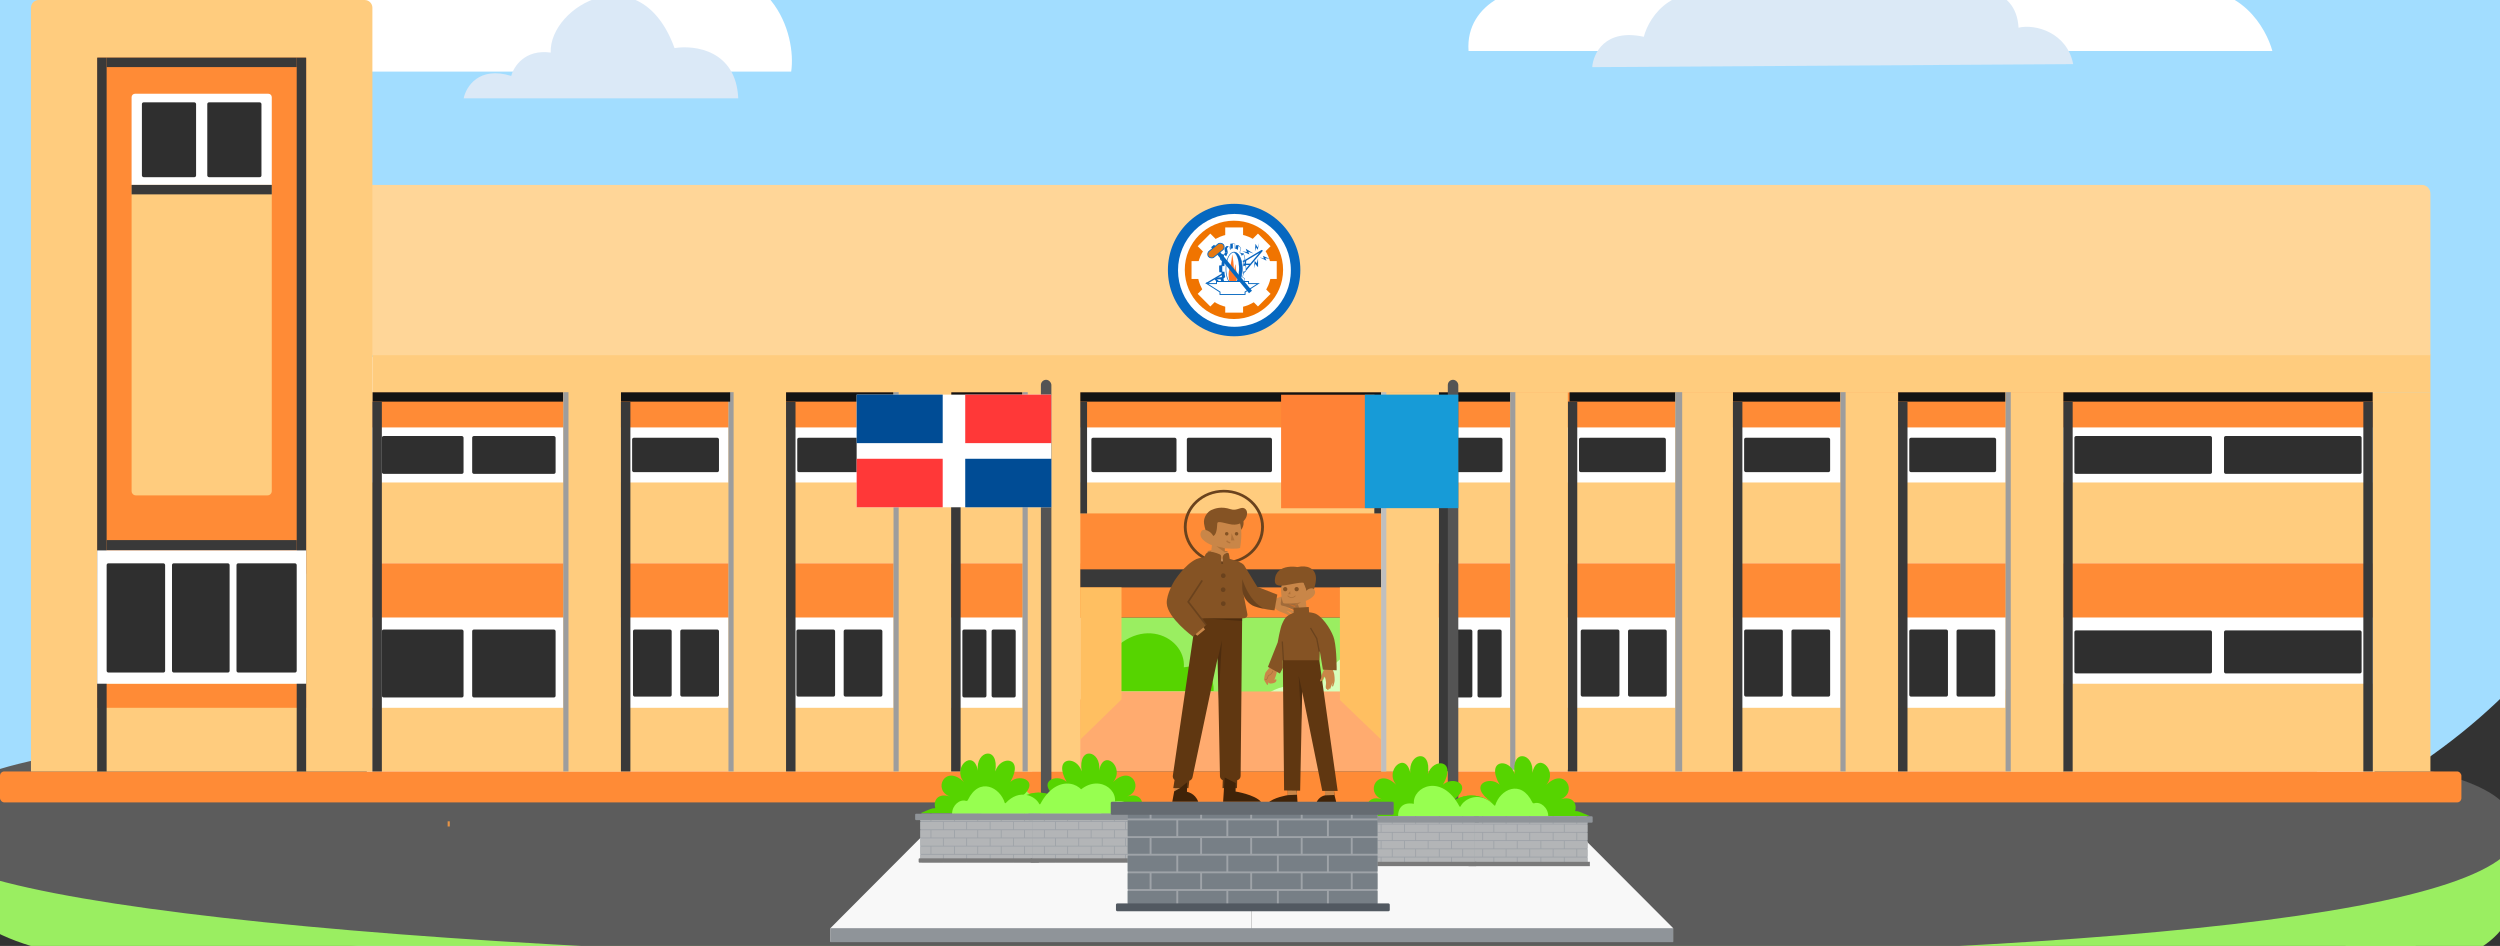 <svg width="259" height="98" viewBox="0 0 259 98" fill="none" xmlns="http://www.w3.org/2000/svg">

    <rect x="0" y="0" width="259" height="98" fill="#333333" stroke="none"/>

    <path class="sky" style="transform: scale(0.9) translate(-28px, -56px);" d="M336.51 83.576C334.67 160.038 261.18 167.153 168.255 167.153C88.367 167.153 21.482 174.967 4.288 117.336C-2.197 95.597 -0.037 70.786 13.58 52.642C38.959 18.828 95.244 0 168.255 0C261.18 0 336.51 37.418 336.51 83.576Z" fill="#A2DDFF"/>
    
    <!-- clouds -->
    <g style="transform: translate(25px, -15px);">
        <g class="cloud one">
            <path d="M56.967 22.415H0.168C0.912 16.317 6.582 15.815 8.906 17.395C10.914 12.71 15.63 12.22 17.738 12.561C19.411 -3.335 42 -2.313 43.859 12.096C55.201 9.958 57.525 18.697 56.967 22.415Z" fill="white"/>
            <path d="M27.963 22.865C24.616 21.823 23.284 23.98 23.036 25.189H51.482C51.259 20.206 46.989 19.642 44.882 19.983C41.349 10.222 31.867 15.614 32.053 20.448C29.376 20.076 28.211 21.904 27.963 22.865Z" fill="#DBE9F7"/>
        </g>
    </g>

    <g style="transform: translate(85px, -32px);">
        <g class="cloud two">
            <path d="M39.175 13.303H0.038C1.302 7.204 6.514 7.787 8.962 8.841C12.309 -4.36 27.183 0.288 28.205 7.539C29.395 5.531 32.543 6.021 33.969 6.517C38.208 8.004 39.206 11.66 39.175 13.303Z" fill="white"/>
            <path d="M10.169 13.118C6.971 11.928 5.8 14.172 5.614 15.442H25.043C25.043 11.352 20.767 11.259 19.651 12.56C19.434 11.383 18.164 8.991 14.817 8.842C11.471 8.693 10.324 11.631 10.169 13.118Z" fill="#DBE9F6"/>
        </g>
    </g>

    <g style="transform: translate(152px, -21px);">
        <g class="cloud third">
            <path d="M83.418 26.284H0.142C-0.234 21.135 5.631 19.064 8.768 20.005C11.528 10.085 20.164 10.744 24.137 12.314C25.768 6.788 30.88 3.209 33.233 2.11C46.908 -3.917 55.555 4.831 58.168 9.959C67.578 5.721 75.419 14.511 74.008 20.005C80.156 19.126 82.79 23.982 83.418 26.284Z" fill="white"/>
            <path d="M18.298 24.812C14.274 23.932 13.059 26.542 12.954 27.957L62.781 27.643C62.152 24.372 58.851 23.45 57.122 23.869C56.871 19.34 51.935 19.466 50.521 20.881C49.578 19.204 46.214 15.975 39.046 15.22C31.879 14.465 28.201 18.575 27.415 20.881C21.505 18.743 18.875 22.611 18.298 24.812Z" fill="#DBE9F6"/>
        </g>
    </g>
    
    <!-- grass -->
    <g class="grass" style="transform: scale(0.88) translate(-7px, 63px);">
        <path d="M295.633 34.919C288.969 8.577 71.451 -26.039 6.833 31.593C6.826 31.599 6.819 31.604 6.811 31.607C-4.858 36.643 -3.836 55.721 47.057 48.974C47.143 48.963 47.164 49.1 47.095 49.152C28.215 63.302 137.994 74.705 178.84 56.862C178.853 56.856 178.866 56.854 178.88 56.855C276.44 64.607 295.842 52.739 291.061 44.366C291.026 44.304 291.085 44.226 291.155 44.237C313.12 47.931 297.275 41.411 295.633 34.919Z" fill="#9AEE61"/>
        <path d="M253.068 28.325H204.051C204.051 25.467 206.599 23.439 208.598 24.058C208.841 24.133 209.122 24.034 209.232 23.805C212.99 15.979 219.867 19.683 221.348 24.712C221.388 24.848 221.567 24.887 221.663 24.783C226.172 19.881 231.432 22.462 232.686 25.09C232.753 25.231 232.97 25.237 233.042 25.098C238.796 14.177 248.38 18.575 247.937 24.239C252.321 23.442 253.184 26.631 253.068 28.325Z" fill="#56D400"/>
        <path d="M110.36 32.036H33.203C33.203 24.453 40.786 23.831 42.361 26.317C44.151 23.533 47.333 22.782 48.701 22.754C50.226 13.936 56.781 13.223 59.392 13.596C62.458 -3.393 79.53 4.148 79.53 11.359C88.348 6.519 93.315 15.088 94.696 19.978C100.208 19.978 95.328 27.684 99.669 25.489C103.81 23.395 102.526 29.113 107.705 30.315C111.849 31.276 112.086 30.254 110.36 32.036Z" fill="#D7FFBB"/>
        <path d="M59.081 31.223C57.902 28.385 59.374 26.292 62.414 26.844C57.13 24.806 60.323 16.613 66.235 22.1C61.266 17.152 69.052 10.286 70.523 18.016C69.705 11.348 77.579 9.676 76.251 18.309C77.865 12.832 85.937 13.418 81.192 21.733C84.371 18.652 92.052 21.733 83.687 27.505C88.627 26.967 98.675 27.114 99.341 32.005L54.091 32.054C55.022 31.003 56.463 30.559 57.825 30.904L59.081 31.223Z" fill="#97FF50"/>
        <path d="M223.152 26.336C223.208 24.14 224.669 20.286 230.072 22.441C229.161 19.706 231.73 15.355 236.951 17.137C238.07 15.189 242.512 13.548 245.529 17.924" stroke="#97FF50" stroke-width="0.912" stroke-linecap="round"/>
        <path d="M268.734 30.728H216.896C216.896 28.507 218.332 28.891 219.05 29.361C220.111 25.349 224.575 25.7 226.675 26.377C228.597 21.04 234.023 20.811 236.495 21.363C236.495 16.805 241.799 17.8 242.255 19.457C256.427 8.932 266.621 21.363 260.778 27.952C264.524 25.731 267.643 28.877 268.734 30.728Z" fill="#D7FFBB"/>
        <path d="M204.381 22.472H152.543C152.543 20.251 153.979 20.635 154.698 21.105C155.759 17.094 160.223 17.444 162.322 18.121C164.245 12.784 169.67 12.555 172.143 13.107C172.143 8.549 177.447 9.544 177.903 11.201C192.074 0.676 202.268 13.107 196.425 19.696C200.171 17.475 203.29 20.621 204.381 22.472Z" fill="#D7FFBB"/>
        <path d="M250.708 33.883H242.935C242.89 33.883 242.854 33.845 242.852 33.8C242.516 23.899 247.535 24.795 247.147 31.555C247.142 31.642 247.26 31.686 247.311 31.616C249.1 29.124 250.352 31.923 250.788 33.783C250.8 33.834 250.761 33.883 250.708 33.883Z" fill="#97FF50"/>
        <ellipse cx="87.338" cy="55.857" rx="8.453" ry="1.906" fill="#56D400"/>
        <ellipse cx="92.469" cy="59.956" rx="2.797" ry="0.616" fill="#56D400"/>
        <ellipse cx="211.094" cy="51.614" rx="8.453" ry="1.906" fill="#B6FF85"/>
        <ellipse cx="147.862" cy="55.843" rx="3.38" ry="0.766" fill="#B6FF85"/>
        <ellipse cx="244.499" cy="52.563" rx="11.738" ry="2.647" fill="#B6FF85"/>
        <ellipse cx="291.283" cy="42.274" rx="11.738" ry="8.375" fill="#9AEE61"/>
        <ellipse cx="65.708" cy="52.585" rx="6.05" ry="1.367" fill="#B6FF85"/>
        <ellipse cx="57.055" cy="49.683" rx="2.614" ry="0.599" fill="#B6FF85"/>
        <ellipse cx="103.274" cy="47.262" rx="3.066" ry="0.787" fill="#B6FF85"/>
        <path d="M117.567 32.221H68.55C68.55 29.363 71.097 27.335 73.097 27.953C73.34 28.028 73.621 27.93 73.731 27.701C77.489 19.874 84.366 23.578 85.847 28.607C85.887 28.743 86.067 28.782 86.162 28.678C90.671 23.777 95.931 26.357 97.185 28.986C97.252 29.127 97.469 29.132 97.541 28.994C103.295 18.072 112.879 22.471 112.436 28.135C116.82 27.338 117.683 30.527 117.567 32.221Z" fill="#56D400"/>
        <path d="M149.872 18.348H116.413C116.413 16.465 118.032 15.108 119.372 15.395C119.621 15.449 119.901 15.355 120.015 15.128C122.567 10.009 127.125 12.424 128.189 15.778C128.232 15.912 128.411 15.954 128.508 15.851C131.5 12.682 134.95 14.28 135.897 16.017C135.972 16.155 136.193 16.162 136.267 16.024C140.201 8.716 146.671 11.709 146.37 15.557C149.362 15.013 149.952 17.191 149.872 18.348Z" fill="#56D400"/>
    
    </g>

    
    <g class="parking-container" style="transform: scale(0.99) translate(-8px, 75px);" >
        <path class="parking" d="M271.052 10.809C271.497 12.195 271.043 13.759 269.913 14.675C259.898 22.799 206.023 25.65 135.859 25.65C61.047 25.65 0.4 19.982 0.4 12.991C0.4 5.999 1.973 -1.304 135.859 0.332C253.879 0.332 269.141 4.857 271.052 10.809Z" fill="#5C5C5C"/>
    </g>
    
    <g class="building">
        <rect x="38" y="37" width="74" height="43" fill="white"/>
        <rect x="149" y="37" width="97" height="43" fill="white"/>
        <rect x="111" y="40" width="33" height="11" fill="white"/>
        <path d="M112.486 71.635H147.1V79.921H106.917L112.486 71.635Z" fill="#FFAB6F"/>
        <rect x="33.68" y="49.985" width="212.144" height="8.375" fill="#FFCC7E"/>
        <rect x="111.908" y="53.191" width="31.184" height="7.662" fill="#FF8B36"/>
        <rect x="38.58" y="40.629" width="207.243" height="3.653" fill="#FF8B36"/>
        <rect x="39.56" y="45.173" width="8.464" height="3.92" rx="0.178" fill="#2F2F2F"/>
        <rect x="39.56" y="65.22" width="8.464" height="7.039" rx="0.178" fill="#2F2F2F"/>
        <rect x="48.917" y="45.173" width="8.643" height="3.92" rx="0.178" fill="#2F2F2F"/>
        <rect x="48.917" y="65.22" width="8.643" height="7.039" rx="0.178" fill="#2F2F2F"/>
        <rect x="230.408" y="45.173" width="14.256" height="3.92" rx="0.178" fill="#2F2F2F"/>
        <rect x="230.408" y="65.31" width="14.256" height="4.455" rx="0.178" fill="#2F2F2F"/>
        <rect x="214.905" y="45.173" width="14.256" height="3.92" rx="0.178" fill="#2F2F2F"/>
        <rect x="214.905" y="65.31" width="14.256" height="4.455" rx="0.178" fill="#2F2F2F"/>
        <rect x="65.487" y="45.351" width="8.999" height="3.564" rx="0.178" fill="#2F2F2F"/>
        <rect x="163.585" y="45.351" width="8.999" height="3.564" rx="0.178" fill="#2F2F2F"/>
        <rect x="197.799" y="45.351" width="8.999" height="3.564" rx="0.178" fill="#2F2F2F"/>
        <rect x="197.799" y="65.22" width="4.009" height="6.95" rx="0.178" fill="#2F2F2F"/>
        <rect x="180.691" y="65.22" width="4.009" height="6.95" rx="0.178" fill="#2F2F2F"/>
        <rect x="82.506" y="65.22" width="4.009" height="6.95" rx="0.178" fill="#2F2F2F"/>
        <rect x="163.764" y="65.22" width="4.009" height="6.95" rx="0.178" fill="#2F2F2F"/>
        <rect x="65.577" y="65.22" width="4.009" height="6.95" rx="0.178" fill="#2F2F2F"/>
        <rect x="202.698" y="65.22" width="4.009" height="6.95" rx="0.178" fill="#2F2F2F"/>
        <rect x="185.593" y="65.22" width="4.009" height="6.95" rx="0.178" fill="#2F2F2F"/>
        <rect x="87.405" y="65.22" width="4.009" height="6.95" rx="0.178" fill="#2F2F2F"/>
        <rect x="168.664" y="65.22" width="4.009" height="6.95" rx="0.178" fill="#2F2F2F"/>
        <rect x="70.478" y="65.22" width="4.009" height="6.95" rx="0.178" fill="#2F2F2F"/>
        <rect x="99.435" y="45.351" width="5.613" height="3.564" rx="0.178" fill="#2F2F2F"/>
        <rect x="82.595" y="45.351" width="8.91" height="3.564" rx="0.178" fill="#2F2F2F"/>
        <rect x="180.691" y="45.351" width="8.91" height="3.564" rx="0.178" fill="#2F2F2F"/>
        <rect x="113.065" y="45.351" width="8.821" height="3.564" rx="0.178" fill="#2F2F2F"/>
        <rect x="122.956" y="45.351" width="8.821" height="3.564" rx="0.178" fill="#2F2F2F"/>
        <rect x="132.846" y="45.351" width="9.088" height="3.564" rx="0.178" fill="#2F2F2F"/>
        <rect x="150.041" y="45.351" width="5.613" height="3.564" rx="0.178" fill="#2F2F2F"/>
        <rect x="150.041" y="65.22" width="2.495" height="7.039" rx="0.178" fill="#2F2F2F"/>
        <rect x="99.701" y="65.22" width="2.495" height="7.039" rx="0.178" fill="#2F2F2F"/>
        <rect x="153.072" y="65.22" width="2.495" height="7.039" rx="0.178" fill="#2F2F2F"/>
        <rect x="102.731" y="65.22" width="2.495" height="7.039" rx="0.178" fill="#2F2F2F"/>
        <rect x="149.062" y="73.328" width="90.97" height="6.593" fill="#FFCC7E"/>
        <rect x="38.58" y="73.328" width="73.328" height="6.593" fill="#FFCC7E"/>
        <g style="mix-blend-mode:soft-light">
        <rect x="111.908" y="60.231" width="31.184" height="3.742" fill="#393939"/>
        </g>
        <rect x="38.58" y="58.359" width="207.243" height="5.613" fill="#FF8B36"/>
        <rect y="79.921" width="255" height="3.208" rx="0.445" fill="#FF8B36"/>
        <rect x="75.468" y="40.095" width="5.97" height="39.827" fill="#FFCC7E"/>
        <g style="mix-blend-mode:soft-light">
        <rect x="81.435" y="41.629" width="0.98" height="38.292" fill="#393939"/>
        </g>
        <g style="mix-blend-mode:soft-light">
        <rect x="75.468" y="40.095" width="0.535" height="39.827" fill="#9D9D9D"/>
        </g>
        <g style="mix-blend-mode:soft-light">
        <rect x="207.777" y="40.629" width="0.98" height="11.137" transform="rotate(90 207.777 40.629)" fill="#131313"/>
        </g>
        <g style="mix-blend-mode:soft-light">
        <rect x="245.824" y="40.629" width="0.98" height="32.075" transform="rotate(90 245.824 40.629)" fill="#131313"/>
        </g>
        <g style="mix-blend-mode:soft-light">
        <rect x="190.672" y="40.629" width="0.98" height="11.137" transform="rotate(90 190.672 40.629)" fill="#131313"/>
        </g>
        <g style="mix-blend-mode:soft-light">
        <rect x="174.011" y="40.629" width="0.98" height="11.405" transform="rotate(90 174.011 40.629)" fill="#131313"/>
        </g>
        <g style="mix-blend-mode:soft-light">
        <rect x="105.938" y="40.629" width="0.98" height="7.395" transform="rotate(90 105.938 40.629)" fill="#131313"/>
        </g>
        <g style="mix-blend-mode:soft-light">
        <rect x="143.093" y="40.629" width="0.98" height="31.184" transform="rotate(90 143.093 40.629)" fill="#131313"/>
        </g>
        <g style="mix-blend-mode:soft-light">
        <rect x="92.841" y="40.629" width="0.98" height="11.405" transform="rotate(90 92.841 40.629)" fill="#131313"/>
        </g>
        <g style="mix-blend-mode:soft-light">
        <rect x="75.643" y="40.629" width="0.98" height="11.316" transform="rotate(90 75.643 40.629)" fill="#131313"/>
        </g>
        <g style="mix-blend-mode:soft-light">
        <rect x="58.359" y="40.629" width="0.98" height="19.78" transform="rotate(90 58.359 40.629)" fill="#131313"/>
        </g>
        <g style="mix-blend-mode:soft-light">
        <rect x="37.512" y="40.629" width="0.98" height="10.246" transform="rotate(90 37.512 40.629)" fill="#131313"/>
        </g>
        <g style="mix-blend-mode:soft-light">
        <rect x="20.314" y="40.629" width="0.98" height="8.019" transform="rotate(90 20.314 40.629)" fill="#131313"/>
        </g>
        <g style="mix-blend-mode:soft-light">
        <rect x="156.636" y="40.629" width="0.98" height="7.573" transform="rotate(90 156.636 40.629)" fill="#131313"/>
        </g>
        <rect x="92.57" y="40.095" width="5.97" height="39.827" fill="#FFCC7E"/>
        <g style="mix-blend-mode:soft-light">
        <rect x="98.538" y="41.63" width="0.98" height="38.292" fill="#393939"/>
        </g>
        <g style="mix-blend-mode:soft-light">
        <rect x="92.57" y="40.095" width="0.535" height="39.827" fill="#9D9D9D"/>
        </g>
        <g style="mix-blend-mode:soft-light">
        <rect x="111.907" y="41.609" width="0.713" height="11.583" fill="#393939"/>
        </g>
        <g style="mix-blend-mode:soft-light">
        <rect x="142.379" y="41.609" width="0.713" height="11.583" fill="#393939"/>
        </g>
        <g style="mix-blend-mode:soft-light">
        <rect x="143.092" y="58.984" width="1.871" height="31.184" transform="rotate(90 143.092 58.984)" fill="#393939"/>
        </g>
        <rect x="105.938" y="40.095" width="5.97" height="39.827" fill="#FFCC7E"/>
        <g style="mix-blend-mode:soft-light">
        <rect x="105.938" y="40.095" width="0.535" height="39.827" fill="#9D9D9D"/>
        </g>
        <rect x="58.359" y="40.095" width="5.97" height="39.827" fill="#FFCC7E"/>
        <g style="mix-blend-mode:soft-light">
        <rect x="64.328" y="41.629" width="0.98" height="38.292" fill="#393939"/>
        </g>
        <g style="mix-blend-mode:soft-light">
        <rect x="58.359" y="40.095" width="0.535" height="39.827" fill="#9D9D9D"/>
        </g>
        <path d="M143.091 60.855H138.814V72.516L143.091 76.625V60.855Z" fill="#FFBF61"/>
        <path d="M111.909 60.855H116.186V72.466L111.909 76.625V60.855Z" fill="#FFBF61"/>
        <rect x="38.58" y="40.629" width="3.92" height="213.213" transform="rotate(-90 38.58 40.629)" fill="#FFCC7E"/>
        <path d="M38.489 19.156H250.9C251.392 19.156 251.791 19.555 251.791 20.047V36.798H38.489V19.156Z" fill="#FFD698"/>
        <path d="M3.208 0.802C3.208 0.359 3.567 0 4.01 0H37.778C38.221 0 38.58 0.359 38.58 0.802V79.921H3.208V0.802Z" fill="#FFCC7E"/>
        <path d="M207.777 71.635C207.777 71.192 208.136 70.833 208.579 70.833H245.822V79.921H207.777V71.635Z" fill="#FFCC7E"/>
        <path d="M10.069 6.059C10.069 6.01 10.109 5.97 10.158 5.97H31.631C31.68 5.97 31.72 6.01 31.72 6.059V59.429H10.069V6.059Z" fill="#FF8B36"/>
        <path d="M13.633 10.068C13.633 9.871 13.792 9.712 13.989 9.712H27.799C27.996 9.712 28.156 9.871 28.156 10.068V19.156H13.633V10.068Z" fill="white"/>
        <path d="M46.599 85.624V85.089H46.376V85.624H46.599Z" fill="#E59346"/>
        <path d="M13.633 19.156H28.156V50.875C28.156 51.121 27.956 51.321 27.71 51.321H14.078C13.832 51.321 13.633 51.121 13.633 50.875V19.156Z" fill="#FFCC7E"/>
        <g style="mix-blend-mode:soft-light">
        <rect x="38.58" y="41.609" width="0.98" height="38.312" fill="#393939"/>
        </g>
        <rect x="10.068" y="70.833" width="21.651" height="2.495" fill="#FF8B36"/>
        <g style="mix-blend-mode:soft-light">
        <rect x="10.068" y="5.97" width="0.98" height="73.952" fill="#393939"/>
        </g>
        <g style="mix-blend-mode:soft-light">
        <rect x="30.739" y="5.97" width="0.98" height="19.691" transform="rotate(90 30.739 5.97)" fill="#393939"/>
        </g>
        <g style="mix-blend-mode:soft-light">
        <rect x="30.739" y="5.97" width="0.98" height="73.952" fill="#393939"/>
        </g>
        <g style="mix-blend-mode:soft-light">
        <rect x="149.057" y="41.609" width="0.98" height="38.312" fill="#393939"/>
        </g>
        <rect x="143.089" y="40.629" width="5.97" height="39.292" fill="#FFCC7E"/>
        <g style="mix-blend-mode:soft-light">
        <rect x="143.089" y="40.629" width="0.535" height="39.292" fill="#BFBFBF"/>
        </g>
        <rect x="245.822" y="40.628" width="5.97" height="39.292" fill="#FFCC7E"/>
        <g style="mix-blend-mode:soft-light">
        <rect x="244.843" y="41.608" width="0.98" height="38.312" fill="#393939"/>
        </g>
        <rect x="190.67" y="40.628" width="5.97" height="39.292" fill="#FFCC7E"/>
        <g style="mix-blend-mode:soft-light">
        <rect x="196.637" y="41.608" width="0.98" height="38.312" fill="#393939"/>
        </g>
        <g style="mix-blend-mode:soft-light">
        <rect x="190.67" y="40.628" width="0.535" height="39.292" fill="#9D9D9D"/>
        </g>
        <rect x="173.562" y="40.629" width="5.97" height="39.292" fill="#FFCC7E"/>
        <g style="mix-blend-mode:soft-light">
        <rect x="179.531" y="41.609" width="0.98" height="38.312" fill="#393939"/>
        </g>
        <g style="mix-blend-mode:soft-light">
        <rect x="173.562" y="40.629" width="0.713" height="39.292" fill="#9D9D9D"/>
        </g>
        <g style="mix-blend-mode:soft-light">
        <rect x="162.424" y="41.605" width="0.98" height="38.317" fill="#393939"/>
        </g>
        <rect x="156.456" y="40.629" width="5.97" height="39.115" fill="#FFCC7E"/>
        <g style="mix-blend-mode:soft-light">
        <rect x="156.456" y="40.629" width="0.535" height="39.115" fill="#9D9D9D"/>
        </g>
        <g style="mix-blend-mode:soft-light">
        <rect x="213.748" y="41.609" width="0.98" height="38.312" fill="#393939"/>
        </g>
        <rect x="207.78" y="40.628" width="5.97" height="39.292" fill="#FFCC7E"/>
        <g style="mix-blend-mode:soft-light">
        <rect x="207.78" y="40.628" width="0.535" height="39.292" fill="#9D9D9D"/>
        </g>
        <g style="mix-blend-mode:soft-light">
        <rect x="13.633" y="20.137" width="0.98" height="14.523" transform="rotate(-90 13.633 20.137)" fill="#393939"/>
        </g>
        <g style="mix-blend-mode:soft-light">
        <rect x="11.048" y="57.023" width="1.069" height="19.691" transform="rotate(-90 11.048 57.023)" fill="#393939"/>
        </g>
        <rect x="14.701" y="10.603" width="5.613" height="7.752" rx="0.178" fill="#2F2F2F"/>
        <rect x="21.474" y="10.603" width="5.613" height="7.752" rx="0.178" fill="#2F2F2F"/>
        <rect x="10.068" y="57.023" width="21.651" height="13.81" fill="white"/>
        <rect x="11.048" y="58.36" width="6.059" height="11.316" rx="0.178" fill="#2F2F2F"/>
        <rect x="17.819" y="58.36" width="5.97" height="11.316" rx="0.178" fill="#2F2F2F"/>
        <rect x="24.502" y="58.36" width="6.237" height="11.316" rx="0.178" fill="#2F2F2F"/>
        <circle cx="127.856" cy="27.977" r="6.861" fill="#0668C0"/>
        <circle cx="127.888" cy="28.01" r="5.846" fill="white"/>
        <circle cx="127.835" cy="27.957" r="5.093" fill="#F07400"/>
        <circle cx="127.875" cy="28.06" r="3.827" fill="white"/>
        <rect x="126.934" y="23.562" width="1.849" height="0.943" fill="white"/>
        <rect x="126.934" y="31.446" width="1.849" height="0.943" fill="white"/>
        <rect x="130.323" y="24.202" width="1.849" height="0.943" transform="rotate(45 130.323 24.202)" fill="white"/>
        <rect x="124.748" y="29.777" width="1.849" height="0.943" transform="rotate(45 124.748 29.777)" fill="white"/>
        <rect x="132.27" y="27.051" width="1.849" height="0.943" transform="rotate(90 132.27 27.051)" fill="white"/>
        <rect x="124.386" y="27.051" width="1.849" height="0.943" transform="rotate(90 124.386 27.051)" fill="white"/>
        <rect x="131.632" y="30.443" width="1.849" height="0.943" transform="rotate(135 131.632 30.443)" fill="white"/>
        <rect x="126.056" y="24.869" width="1.849" height="0.943" transform="rotate(135 126.056 24.869)" fill="white"/>
        <path d="M125.989 28.841L128.377 28.804" stroke="#0865BF" stroke-width="0.2"/>
        <path d="M129.514 27.385H128.374" stroke="#0865BF" stroke-width="0.143"/>
        <path d="M129.037 26.973L128.974 28.021" stroke="#0865BF" stroke-width="0.143"/>
        <path d="M125.008 29.358L130.725 25.962C130.736 25.956 130.748 25.97 130.74 25.98L127.085 30.31" stroke="#0865BF" stroke-width="0.143"/>
        <path d="M125.9 28.879L126.204 29.203" stroke="#0865BF" stroke-width="0.2"/>
        <path d="M127.229 26.563C127.333 26.21 127.667 26.148 127.801 26.133C127.892 26.185 128.082 26.299 128.115 26.344C128.157 26.4 128.542 26.984 128.548 27.04C128.553 27.085 128.503 27.885 128.477 28.279L128.172 29.163L127.383 29.201L127.167 29.115L126.968 28.46L126.936 27.423C126.99 27.283 127.125 26.916 127.229 26.563Z" fill="white"/>
        <path d="M126.584 26.874L126.77 26.363L127.049 26.502L127.003 25.804L127.235 25.525H127.398L127.445 25.828L127.7 25.688C127.662 25.572 127.603 25.325 127.677 25.27C127.752 25.214 127.894 25.246 127.956 25.27V25.711H128.003C128.057 25.618 128.193 25.437 128.305 25.456C128.417 25.474 128.522 25.634 128.561 25.711L128.445 26.13C128.482 26.149 128.538 26.215 128.561 26.246L128.793 26.27C128.905 26.381 128.964 26.673 128.979 26.804L128.77 27.037C128.807 27.111 128.832 27.409 128.84 27.549L129.026 27.479C129.1 27.59 129.088 27.944 129.073 28.107L128.817 28.176C128.835 28.27 128.778 28.572 128.747 28.711L128.956 28.897L128.863 29.13L128.77 29.2L128.142 29.153L128.468 27.828C128.375 27.177 128.096 25.925 127.724 26.13C127.259 26.386 127.096 26.874 127.049 27.432C127.003 27.99 127.003 27.921 127.049 28.386C127.087 28.758 127.251 29.052 127.328 29.153V29.2H126.794L126.724 29.153L126.654 28.874L126.724 28.339L126.491 28.037V27.665L126.724 27.316L126.584 26.874Z" fill="white"/>
        <path d="M127.985 29.351L128.233 29.354L128.336 29.228L128.442 29.049L128.548 28.794L128.611 28.571L128.653 28.363L128.682 28.131L128.691 27.995V27.663L128.668 27.398L128.622 27.133L128.567 26.922L128.509 26.758L128.435 26.594L128.354 26.456L128.235 26.305L128.16 26.236L128.037 26.16L127.937 26.126L127.82 26.117L127.784 26.122L127.857 26.166L127.913 26.209L127.997 26.293L128.068 26.392L128.138 26.533L128.195 26.674L128.251 26.843L128.321 27.152L128.35 27.42L128.364 27.631L128.367 27.815L128.364 27.955V28.04L128.35 28.195L128.336 28.378L128.293 28.589L128.265 28.73L128.209 28.927L128.166 29.04L128.11 29.153L128.054 29.265L128.012 29.322L127.985 29.351Z" fill="#0865BF"/>
        <path d="M127.088 29.209L127.133 29.31L127.154 29.353L126.598 29.347" fill="#0865BF"/>
        <path d="M126.598 29.342L126.543 29.208L126.47 28.988L126.42 28.8L126.598 28.723C126.585 28.649 126.574 28.568 126.565 28.483C126.556 28.385 126.551 28.294 126.549 28.209L126.322 28.202L126.31 28.04L126.303 27.772V27.573L126.31 27.508L126.627 27.571V27.641L126.622 27.829L126.627 27.991L126.634 28.111L126.64 28.151L126.851 28.153L126.864 28.289L126.876 28.426L126.9 28.545L126.93 28.698L126.747 28.871L126.784 29.03L126.823 29.163L126.856 29.263L126.86 29.28L126.877 29.323L126.598 29.342Z" fill="#0865BF"/>
        <path d="M128.635 26.505L128.844 26.322C128.833 26.294 128.823 26.265 128.812 26.236L128.671 26.236L128.531 26.212L128.519 26.207L128.556 26.289L128.597 26.379C128.598 26.38 128.598 26.381 128.599 26.382C128.603 26.391 128.62 26.434 128.627 26.464C128.631 26.48 128.635 26.505 128.635 26.505Z" fill="#0865BF"/>
        <path d="M128.233 25.881C128.262 25.728 128.291 25.575 128.32 25.423L128.293 25.4L128.036 25.414L127.979 25.73L128.099 25.787L128.198 25.857L128.233 25.881Z" fill="#0865BF"/>
        <path d="M127.723 25.723L127.721 25.282C127.79 25.244 127.855 25.258 127.96 25.254C127.96 25.254 127.899 25.236 127.887 25.233C127.852 25.227 127.824 25.218 127.732 25.219C127.639 25.222 127.547 25.235 127.457 25.254V25.735L127.723 25.723Z" fill="#0865BF"/>
        <path d="M127.413 25.53C127.408 25.523 127.288 25.508 127.085 25.482C127.046 25.513 127.005 25.549 126.972 25.585C126.927 25.634 126.887 25.687 126.853 25.744C126.873 25.88 126.894 26.016 126.914 26.152L127.21 26.18L127.118 25.744L127.168 25.659L127.252 25.561L127.281 25.532C127.35 25.538 127.401 25.538 127.413 25.53Z" fill="#0865BF"/>
        <path d="M126.39 26.885L126.7 26.916L126.735 26.732L126.806 26.454L126.823 26.398L127.04 26.548L127.08 26.442L127.125 26.34L127.19 26.212L127.208 26.181L126.916 26.139C126.897 26.176 126.878 26.214 126.86 26.251L126.817 26.378L126.55 26.322L126.529 26.378L126.482 26.519L126.437 26.675L126.409 26.788L126.39 26.885Z" fill="#0865BF"/>
        <path d="M126.627 27.572L126.845 27.563L126.855 27.43L126.866 27.315L126.912 27.02L126.701 26.904L126.389 26.885L126.676 27.111L126.657 27.213L126.648 27.378L126.638 27.437L126.634 27.463L126.303 27.509L126.568 27.572H126.627Z" fill="#0865BF"/>
        <path d="M127.465 25.863L127.424 25.733L127.721 25.723L127.695 25.731C127.664 25.74 127.633 25.752 127.604 25.766V25.766C127.577 25.78 127.551 25.796 127.527 25.813L127.505 25.83C127.491 25.84 127.477 25.851 127.465 25.863V25.863Z" fill="#0865BF"/>
        <path d="M128.822 27.441L129.073 27.477L129.067 27.482L128.851 27.573H128.831L128.822 27.441Z" fill="#0865BF"/>
        <path d="M127.472 29.36C127.176 29.071 127.008 28.487 127.008 27.83C127.008 26.884 127.386 26.118 127.853 26.118C128.32 26.118 128.698 26.884 128.698 27.83C128.698 28.499 128.508 29.079 128.231 29.36" stroke="#0865BF" stroke-width="0.067" stroke-miterlimit="10"/>
        <path d="M127.757 26.125C128.103 26.209 128.374 26.94 128.374 27.829C128.374 28.495 128.222 29.072 128.001 29.355" stroke="#0865BF" stroke-width="0.014" stroke-miterlimit="10"/>
        <path d="M127.447 25.866L127.396 25.533" stroke="#0865BF" stroke-width="0.039" stroke-miterlimit="10"/>
        <path d="M127.938 25.254L127.94 25.724" stroke="#0865BF" stroke-width="0.039" stroke-miterlimit="10"/>
        <path d="M126.596 27.013C126.582 27.089 126.57 27.171 126.561 27.257C126.551 27.352 126.545 27.442 126.543 27.525L126.695 27.494L126.758 27.078L126.596 27.013Z" fill="#0865BF"/>
        <path d="M128.441 26.137L128.559 25.725C128.524 25.669 128.484 25.615 128.442 25.564C128.397 25.51 128.333 25.462 128.281 25.416" stroke="#0865BF" stroke-width="0.039" stroke-miterlimit="10"/>
        <path d="M128.431 26.122C128.453 26.135 128.547 26.224 128.589 26.315" stroke="#0865BF" stroke-width="0.039" stroke-miterlimit="10"/>
        <path d="M128.228 25.852C128.192 25.821 128.144 25.793 128.102 25.77C128.051 25.742 127.982 25.719 127.926 25.706" stroke="#0865BF" stroke-width="0.038" stroke-miterlimit="10"/>
        <path d="M128.763 27.052L128.986 26.804" stroke="#0865BF" stroke-width="0.039" stroke-miterlimit="10"/>
        <path d="M129.077 28.103L128.806 28.161" stroke="#0865BF" stroke-width="0.039" stroke-miterlimit="10"/>
        <path d="M128.98 26.818C128.966 26.732 128.952 26.638 128.927 26.555C128.895 26.448 128.846 26.35 128.798 26.25" stroke="#0865BF" stroke-width="0.045" stroke-miterlimit="10"/>
        <path d="M129.054 27.481C129.079 27.577 129.087 27.704 129.087 27.818C129.087 27.916 129.075 28.023 129.064 28.12" stroke="#0865BF" stroke-width="0.039" stroke-miterlimit="10"/>
        <path d="M128.77 27.035C128.784 27.116 128.797 27.201 128.808 27.291C128.819 27.39 128.827 27.484 128.832 27.573" stroke="#0865BF" stroke-width="0.039" stroke-miterlimit="10"/>
        <path d="M128.736 28.727C128.761 28.628 128.78 28.528 128.795 28.427C128.809 28.325 128.818 28.231 128.822 28.144" stroke="#0865BF" stroke-width="0.04" stroke-miterlimit="10"/>
        <path d="M128.521 29.349C128.543 29.305 128.547 29.295 128.567 29.248" stroke="#0865BF" stroke-width="0.014" stroke-miterlimit="10"/>
        <path d="M128.731 28.706L128.972 28.878" stroke="#0865BF" stroke-width="0.04" stroke-miterlimit="10"/>
        <path d="M128.962 28.856C128.944 28.937 128.919 29.026 128.894 29.114C128.871 29.194 128.84 29.287 128.815 29.357L128.568 29.227" stroke="#0865BF" stroke-width="0.039" stroke-miterlimit="10"/>
        <path d="M128.521 29.345L128.826 29.343L128.572 29.248L128.521 29.345Z" fill="#0865BF"/>
        <path d="M127.764 29.375C128.002 29.388 128.071 29.238 128.109 29.056C128.256 28.359 127.981 28.07 128.019 27.376C128.02 27.373 128.017 27.371 128.015 27.373C127.957 27.445 127.867 27.907 127.841 28.078C127.836 27.538 127.726 26.623 127.66 26.352C127.659 26.348 127.654 26.35 127.654 26.353C127.503 28.076 127.128 27.83 127.354 29.118C127.409 29.431 127.466 29.36 127.764 29.375Z" fill="#FF7625"/>
        <path d="M126.596 29.364H128.825" stroke="#0865BF" stroke-width="0.042" stroke-miterlimit="10"/>
        <path fill-rule="evenodd" clip-rule="evenodd" d="M127.323 30.505H126.392V30.251L125.029 29.383H126.026V29.164H127.323H128.058H129.355V29.383H130.352L128.989 30.251V30.505H128.058H127.323Z" fill="white"/>
        <path d="M126.392 30.505H126.344V30.554H126.392V30.505ZM126.392 30.251H126.441V30.224L126.419 30.209L126.392 30.251ZM125.029 29.383V29.335H124.862L125.003 29.424L125.029 29.383ZM126.026 29.383V29.432H126.075V29.383H126.026ZM126.026 29.164V29.115H125.978V29.164H126.026ZM129.355 29.164H129.403V29.115H129.355V29.164ZM129.355 29.383H129.306V29.432H129.355V29.383ZM130.352 29.383L130.378 29.424L130.519 29.335H130.352V29.383ZM128.989 30.251L128.963 30.209L128.94 30.224V30.251H128.989ZM128.989 30.505V30.554H129.037V30.505H128.989ZM126.392 30.554H127.323V30.456H126.392V30.554ZM126.344 30.251V30.505H126.441V30.251H126.344ZM125.003 29.424L126.366 30.292L126.419 30.209L125.055 29.342L125.003 29.424ZM126.026 29.335H125.029V29.432H126.026V29.335ZM125.978 29.164V29.383H126.075V29.164H125.978ZM127.323 29.115H126.026V29.212H127.323V29.115ZM127.323 29.212H128.058V29.115H127.323V29.212ZM128.058 29.212H129.355V29.115H128.058V29.212ZM129.306 29.164V29.383H129.403V29.164H129.306ZM129.355 29.432H130.352V29.335H129.355V29.432ZM130.326 29.342L128.963 30.209L129.015 30.292L130.378 29.424L130.326 29.342ZM128.94 30.251V30.505H129.037V30.251H128.94ZM128.989 30.456H128.058V30.554H128.989V30.456ZM128.058 30.456H127.323V30.554H128.058V30.456Z" fill="#0668C0"/>
        <path d="M125.78 25.351L129.704 30.12L129.398 30.375L125.47 25.607L125.78 25.351Z" fill="#0668C0"/>
        <rect x="124.964" y="26.283" width="1.969" height="0.785" rx="0.392" transform="rotate(-39.498 124.964 26.283)" fill="#E47813" stroke="#0668C0" stroke-width="0.093"/>
        <path d="M128.705 26.03L129.186 26.113L129.057 25.767L129.865 26.265L129.324 26.084L129.441 26.362L128.705 26.03Z" fill="#0865BF"/>
        <path d="M130.335 27.681V26.77L130.203 27.266L129.983 27.028L129.902 27.824L130.028 27.337L130.335 27.681Z" fill="#0865BF"/>
        <path d="M131.207 27.007L130.485 26.654L130.941 26.786L130.846 26.511L131.562 26.826L131.075 26.74L131.207 27.007Z" fill="#0865BF"/>
        <path d="M130.067 25.276C130.049 25.503 130.017 25.906 130.008 26.037C130.008 26.044 130.015 26.045 130.017 26.038L130.128 25.643C130.13 25.639 130.136 25.638 130.139 25.642L130.29 25.869C130.293 25.873 130.3 25.872 130.301 25.867L130.447 25.168L130.302 25.619C130.3 25.624 130.294 25.625 130.291 25.621L130.078 25.274C130.075 25.269 130.068 25.271 130.067 25.276Z" fill="#0865BF"/>
        <path d="M124.877 29.337L125.052 29.25L125.008 29.381L124.877 29.337Z" fill="#0865BF"/>
    </g>

    <rect class="flag-pole dominican" x="107.837" y="39.346" width="1.086" height="49.938" rx="0.543" fill="#545454"/>
    <g class="flag dominican">
        <rect x="88.749" y="40.883" width="20.163" height="11.67" fill="white"/>
        <rect x="88.749" y="40.883" width="8.915" height="5.025" fill="#004C95"/>
        <rect x="88.749" y="47.529" width="8.915" height="5.025" fill="#FF3838"/>
        <rect x="99.998" y="47.529" width="8.915" height="5.025" fill="#004C95"/>
        <rect x="99.998" y="40.883" width="8.915" height="5.025" fill="#FF3838"/>
    </g>
    
    <rect class="flag-pole ipisa" x="149.994" y="39.346" width="1.086" height="49.576" rx="0.543" fill="#545454"/>
    <g class="flag ipisa">
        <rect x="132.72" y="40.894" width="9.68" height="11.761" fill="#FF8236"/>
        <rect x="141.399" y="40.884" width="9.68" height="11.761" fill="#179BD7"/>
    </g>

    <g class="platform">
        <path d="M86.034 97.562H129.676V85.755H96.401L86.034 96.152V97.562Z" fill="#F8F8F8"/>
        <path d="M173.334 97.562H129.692V85.755H162.967L173.334 96.152V97.562Z" fill="#F8F8F8"/>
        <rect x="86.033" y="96.159" width="87.3" height="1.447" fill="#8F9499"/>
    </g>

<!-- left base  -->
    <g class="flag-base left">
        <g class="bush">
            <path d="M118.283 83.722C118.528 82.859 117.936 82.128 116.77 82.517C118.585 81.858 117.281 79.103 115.314 81.022C116.591 79.533 114.321 77.455 113.871 79.831C114.127 77.729 111.644 77.203 112.063 79.926C111.554 78.198 109.008 78.383 110.505 81.006C109.501 80.034 107.079 81.006 109.718 82.827C107.347 81.191 104.989 82.703 104.779 84.246H119.812L118.845 83.836C118.668 83.761 118.476 83.722 118.283 83.722Z" fill="#56D400"/>
            <path d="M117.136 84.31H101.672C101.672 83.408 102.476 82.768 103.107 82.963C103.184 82.987 103.272 82.956 103.307 82.884C104.492 80.415 106.662 81.583 107.129 83.17C107.142 83.213 107.198 83.225 107.229 83.192C108.651 81.646 110.31 82.46 110.706 83.289C110.727 83.334 110.796 83.335 110.818 83.292C112.634 79.846 115.657 81.234 115.517 83.021C116.9 82.769 117.173 83.775 117.136 84.31Z" fill="#97FF50"/>
            <path d="M96.895 83.722C96.65 82.859 97.242 82.128 98.408 82.517C96.593 81.858 97.897 79.103 99.864 81.022C98.587 79.533 100.857 77.455 101.307 79.831C101.051 77.729 103.533 77.203 103.114 79.926C103.624 78.198 106.17 78.383 104.673 81.006C105.676 80.034 108.099 81.006 105.46 82.827C107.831 81.191 110.189 82.703 110.399 84.246H95.365L96.332 83.836C96.51 83.761 96.701 83.722 96.895 83.722Z" fill="#56D400"/>
            <path d="M114.098 84.314H98.634C98.634 83.412 99.438 82.773 100.068 82.968C100.145 82.992 100.234 82.96 100.268 82.888C101.454 80.419 103.623 81.588 104.091 83.174C104.103 83.217 104.16 83.229 104.19 83.197C105.612 81.65 107.272 82.464 107.667 83.294C107.689 83.338 107.757 83.34 107.78 83.296C109.595 79.851 112.619 81.238 112.479 83.025C113.862 82.774 114.134 83.78 114.098 84.314Z" fill="#97FF50"/>
        </g>
        <g class="bush-wall">
            <rect x="95.344" y="84.307" width="12.034" height="5.008" rx="0.18" fill="#9EA3A8"/>
            <rect x="103.772" y="86.007" width="2.32" height="0.758" fill="#B3B5B7"/>
            <rect x="98.926" y="86.007" width="2.32" height="0.758" fill="#B3B5B7"/>
            <rect x="106.184" y="86.007" width="1.194" height="0.758" fill="#B3B5B7"/>
            <rect x="101.338" y="86.007" width="2.343" height="0.758" fill="#B3B5B7"/>
            <rect x="96.492" y="86.007" width="2.343" height="0.758" fill="#B3B5B7"/>
            <rect x="95.344" y="86.007" width="1.056" height="0.758" fill="#B3B5B7"/>
            <rect x="103.772" y="87.706" width="2.32" height="0.758" fill="#B3B5B7"/>
            <rect x="98.926" y="87.706" width="2.32" height="0.758" fill="#B3B5B7"/>
            <rect x="106.184" y="87.706" width="1.194" height="0.758" fill="#B3B5B7"/>
            <rect x="101.338" y="87.706" width="2.343" height="0.758" fill="#B3B5B7"/>
            <rect x="96.492" y="87.706" width="2.343" height="0.758" fill="#B3B5B7"/>
            <rect x="95.344" y="87.706" width="1.056" height="0.758" fill="#B3B5B7"/>
            <rect x="103.772" y="84.307" width="2.32" height="0.758" fill="#B3B5B7"/>
            <rect x="98.926" y="84.307" width="2.32" height="0.758" fill="#B3B5B7"/>
            <path d="M106.184 84.307H107.198C107.297 84.307 107.378 84.388 107.378 84.488V85.065H106.184V84.307Z" fill="#B3B5B7"/>
            <rect x="101.338" y="84.307" width="2.343" height="0.758" fill="#B3B5B7"/>
            <rect x="96.492" y="84.307" width="2.343" height="0.758" fill="#B3B5B7"/>
            <path d="M95.344 84.488C95.344 84.388 95.424 84.307 95.524 84.307H96.4V85.065H95.344V84.488Z" fill="#B3B5B7"/>
            <rect x="102.624" y="85.157" width="2.32" height="0.758" fill="#B3B5B7"/>
            <rect x="97.778" y="85.157" width="2.32" height="0.758" fill="#B3B5B7"/>
            <rect x="105.035" y="85.157" width="2.343" height="0.758" fill="#B3B5B7"/>
            <rect x="100.189" y="85.157" width="2.343" height="0.758" fill="#B3B5B7"/>
            <rect x="95.344" y="85.157" width="2.343" height="0.758" fill="#B3B5B7"/>
            <rect x="102.624" y="88.556" width="2.32" height="0.758" fill="#B3B5B7"/>
            <rect x="97.778" y="88.556" width="2.32" height="0.758" fill="#B3B5B7"/>
            <path d="M105.035 88.556H107.378V89.134C107.378 89.233 107.297 89.314 107.197 89.314H105.035V88.556Z" fill="#B3B5B7"/>
            <rect x="100.189" y="88.556" width="2.343" height="0.758" fill="#B3B5B7"/>
            <path d="M95.344 88.556H97.686V89.314H95.524C95.424 89.314 95.344 89.233 95.344 89.134V88.556Z" fill="#B3B5B7"/>
            <rect x="102.624" y="86.856" width="2.32" height="0.758" fill="#B3B5B7"/>
            <rect x="97.778" y="86.856" width="2.32" height="0.758" fill="#B3B5B7"/>
            <rect x="105.035" y="86.856" width="2.343" height="0.758" fill="#B3B5B7"/>
            <rect x="100.189" y="86.856" width="2.343" height="0.758" fill="#B3B5B7"/>
            <rect x="95.344" y="86.857" width="2.343" height="0.758" fill="#B3B5B7"/>
            <rect x="95.17" y="88.921" width="12.496" height="0.452" rx="0.09" fill="#7A7A7A"/>
            <rect x="94.809" y="84.305" width="13.03" height="0.658" rx="0.09" fill="#8F9499"/>
            <rect width="12.034" height="5.008" rx="0.18" transform="matrix(-1 0 0 1 118.991 84.307)" fill="#9EA3A8"/>
            <rect width="2.32" height="0.758" transform="matrix(-1 0 0 1 110.562 86.007)" fill="#B3B5B7"/>
            <rect width="2.32" height="0.758" transform="matrix(-1 0 0 1 115.408 86.007)" fill="#B3B5B7"/>
            <rect width="1.194" height="0.758" transform="matrix(-1 0 0 1 108.151 86.007)" fill="#B3B5B7"/>
            <rect width="2.343" height="0.758" transform="matrix(-1 0 0 1 112.996 86.007)" fill="#B3B5B7"/>
            <rect width="2.343" height="0.758" transform="matrix(-1 0 0 1 117.843 86.007)" fill="#B3B5B7"/>
            <rect width="1.056" height="0.758" transform="matrix(-1 0 0 1 118.991 86.007)" fill="#B3B5B7"/>
            <rect width="2.32" height="0.758" transform="matrix(-1 0 0 1 110.562 87.706)" fill="#B3B5B7"/>
            <rect width="2.32" height="0.758" transform="matrix(-1 0 0 1 115.408 87.706)" fill="#B3B5B7"/>
            <rect width="1.194" height="0.758" transform="matrix(-1 0 0 1 108.151 87.706)" fill="#B3B5B7"/>
            <rect width="2.343" height="0.758" transform="matrix(-1 0 0 1 112.996 87.706)" fill="#B3B5B7"/>
            <rect width="2.343" height="0.758" transform="matrix(-1 0 0 1 117.843 87.706)" fill="#B3B5B7"/>
            <rect width="1.056" height="0.758" transform="matrix(-1 0 0 1 118.991 87.706)" fill="#B3B5B7"/>
            <rect width="2.32" height="0.758" transform="matrix(-1 0 0 1 110.562 84.307)" fill="#B3B5B7"/>
            <rect width="2.32" height="0.758" transform="matrix(-1 0 0 1 115.408 84.307)" fill="#B3B5B7"/>
            <path d="M108.151 84.307H107.137C107.038 84.307 106.957 84.388 106.957 84.487V85.065H108.151V84.307Z" fill="#B3B5B7"/>
            <rect width="2.343" height="0.758" transform="matrix(-1 0 0 1 112.996 84.307)" fill="#B3B5B7"/>
            <rect width="2.343" height="0.758" transform="matrix(-1 0 0 1 117.843 84.307)" fill="#B3B5B7"/>
            <path d="M118.991 84.488C118.991 84.388 118.91 84.307 118.811 84.307H117.935V85.065H118.991V84.488Z" fill="#B3B5B7"/>
            <rect width="2.32" height="0.758" transform="matrix(-1 0 0 1 111.71 85.157)" fill="#B3B5B7"/>
            <rect width="2.32" height="0.758" transform="matrix(-1 0 0 1 116.557 85.157)" fill="#B3B5B7"/>
            <rect width="2.343" height="0.758" transform="matrix(-1 0 0 1 109.299 85.157)" fill="#B3B5B7"/>
            <rect width="2.343" height="0.758" transform="matrix(-1 0 0 1 114.145 85.157)" fill="#B3B5B7"/>
            <rect width="2.343" height="0.758" transform="matrix(-1 0 0 1 118.991 85.157)" fill="#B3B5B7"/>
            <rect width="2.32" height="0.758" transform="matrix(-1 0 0 1 111.71 88.556)" fill="#B3B5B7"/>
            <rect width="2.32" height="0.758" transform="matrix(-1 0 0 1 116.557 88.556)" fill="#B3B5B7"/>
            <path d="M109.299 88.556H106.956V89.134C106.956 89.233 107.037 89.314 107.137 89.314H109.299V88.556Z" fill="#B3B5B7"/>
            <rect width="2.343" height="0.758" transform="matrix(-1 0 0 1 114.145 88.556)" fill="#B3B5B7"/>
            <path d="M118.991 88.556H116.649V89.314H118.811C118.91 89.314 118.991 89.233 118.991 89.134V88.556Z" fill="#B3B5B7"/>
            <rect width="2.32" height="0.758" transform="matrix(-1 0 0 1 111.71 86.857)" fill="#B3B5B7"/>
            <rect width="2.32" height="0.758" transform="matrix(-1 0 0 1 116.557 86.857)" fill="#B3B5B7"/>
            <rect width="2.343" height="0.758" transform="matrix(-1 0 0 1 109.299 86.857)" fill="#B3B5B7"/>
            <rect width="2.343" height="0.758" transform="matrix(-1 0 0 1 114.145 86.857)" fill="#B3B5B7"/>
            <rect width="2.343" height="0.758" transform="matrix(-1 0 0 1 118.991 86.857)" fill="#B3B5B7"/>
            <rect width="12.484" height="0.452" rx="0.09" transform="matrix(-1 0 0 1 119.235 88.921)" fill="#7A7A7A"/>
            <rect width="13.03" height="0.658" rx="0.09" transform="matrix(-1 0 0 1 119.525 84.305)" fill="#8F9499"/>


        </g>
    </g>
<!-- right base  -->
    <g class="flag-base right">
        <g class="bush">
            <path d="M163.182 84.025C163.428 83.158 162.833 82.423 161.66 82.814C163.485 82.151 162.174 79.38 160.196 81.31C161.48 79.813 159.197 77.723 158.744 80.112C159.002 77.999 156.505 77.469 156.927 80.208C156.415 78.47 153.854 78.656 155.359 81.294C154.35 80.317 151.913 81.294 154.568 83.125C152.184 81.48 149.812 83.001 149.601 84.553H164.72L163.748 84.14C163.569 84.064 163.376 84.025 163.182 84.025Z" fill="#56D400"/>
            <path d="M141.671 84.025C141.425 83.158 142.02 82.423 143.193 82.814C141.368 82.151 142.679 79.38 144.657 81.31C143.373 79.813 145.656 77.723 146.109 80.112C145.851 77.999 148.348 77.469 147.926 80.208C148.438 78.47 150.999 78.656 149.494 81.294C150.503 80.317 152.94 81.294 150.285 83.125C152.669 81.48 155.041 83.001 155.252 84.553H140.133L141.105 84.14C141.284 84.064 141.477 84.025 141.671 84.025Z" fill="#56D400"/>
            <path d="M144.847 84.57H160.399C160.399 83.663 159.591 83.02 158.956 83.216C158.879 83.24 158.79 83.209 158.755 83.136C157.563 80.653 155.381 81.828 154.911 83.424C154.898 83.467 154.841 83.479 154.811 83.446C153.38 81.891 151.712 82.71 151.314 83.544C151.292 83.589 151.224 83.59 151.201 83.546C149.375 80.081 146.334 81.477 146.475 83.274C145.084 83.021 144.81 84.033 144.847 84.57Z" fill="#97FF50"/>
        </g>
        <g class="bush-wall">
            <rect width="12.103" height="5.036" rx="0.181" transform="matrix(-1 0 0 1 164.463 84.568)" fill="#9EA3A8"/>
            <rect width="2.333" height="0.762" transform="matrix(-1 0 0 1 155.985 86.277)" fill="#B3B5B7"/>
            <rect width="2.333" height="0.762" transform="matrix(-1 0 0 1 160.858 86.277)" fill="#B3B5B7"/>
            <rect width="1.201" height="0.762" transform="matrix(-1 0 0 1 153.56 86.277)" fill="#B3B5B7"/>
            <rect width="2.356" height="0.762" transform="matrix(-1 0 0 1 158.434 86.277)" fill="#B3B5B7"/>
            <rect width="2.356" height="0.762" transform="matrix(-1 0 0 1 163.308 86.277)" fill="#B3B5B7"/>
            <rect width="1.062" height="0.762" transform="matrix(-1 0 0 1 164.463 86.277)" fill="#B3B5B7"/>
            <rect width="2.333" height="0.762" transform="matrix(-1 0 0 1 155.985 87.986)" fill="#B3B5B7"/>
            <rect width="2.333" height="0.762" transform="matrix(-1 0 0 1 160.858 87.986)" fill="#B3B5B7"/>
            <rect width="1.201" height="0.762" transform="matrix(-1 0 0 1 153.56 87.986)" fill="#B3B5B7"/>
            <rect width="2.356" height="0.762" transform="matrix(-1 0 0 1 158.434 87.986)" fill="#B3B5B7"/>
            <rect width="2.356" height="0.762" transform="matrix(-1 0 0 1 163.307 87.986)" fill="#B3B5B7"/>
            <rect width="1.062" height="0.762" transform="matrix(-1 0 0 1 164.463 87.986)" fill="#B3B5B7"/>
            <rect width="2.333" height="0.762" transform="matrix(-1 0 0 1 155.985 84.568)" fill="#B3B5B7"/>
            <rect width="2.333" height="0.762" transform="matrix(-1 0 0 1 160.858 84.568)" fill="#B3B5B7"/>
            <path d="M153.56 84.568H152.54C152.44 84.568 152.358 84.649 152.358 84.749V85.33H153.56V84.568Z" fill="#B3B5B7"/>
            <rect width="2.356" height="0.762" transform="matrix(-1 0 0 1 158.434 84.568)" fill="#B3B5B7"/>
            <rect width="2.356" height="0.762" transform="matrix(-1 0 0 1 163.307 84.568)" fill="#B3B5B7"/>
            <path d="M164.463 84.749C164.463 84.649 164.382 84.568 164.282 84.568H163.4V85.33H164.463V84.749Z" fill="#B3B5B7"/>
            <rect width="2.333" height="0.762" transform="matrix(-1 0 0 1 157.141 85.422)" fill="#B3B5B7"/>
            <rect width="2.333" height="0.762" transform="matrix(-1 0 0 1 162.014 85.422)" fill="#B3B5B7"/>
            <rect width="2.356" height="0.762" transform="matrix(-1 0 0 1 154.715 85.422)" fill="#B3B5B7"/>
            <rect width="2.356" height="0.762" transform="matrix(-1 0 0 1 159.588 85.422)" fill="#B3B5B7"/>
            <rect width="2.356" height="0.762" transform="matrix(-1 0 0 1 164.463 85.422)" fill="#B3B5B7"/>
            <rect width="2.333" height="0.762" transform="matrix(-1 0 0 1 157.141 88.841)" fill="#B3B5B7"/>
            <rect width="2.333" height="0.762" transform="matrix(-1 0 0 1 162.014 88.841)" fill="#B3B5B7"/>
            <path d="M154.715 88.841H152.359V89.422C152.359 89.522 152.441 89.603 152.541 89.603H154.715V88.841Z" fill="#B3B5B7"/>
            <rect width="2.356" height="0.762" transform="matrix(-1 0 0 1 159.588 88.841)" fill="#B3B5B7"/>
            <path d="M164.463 88.841H162.107V89.603H164.282C164.382 89.603 164.463 89.522 164.463 89.422V88.841Z" fill="#B3B5B7"/>
            <rect width="2.333" height="0.762" transform="matrix(-1 0 0 1 157.141 87.132)" fill="#B3B5B7"/>
            <rect width="2.333" height="0.762" transform="matrix(-1 0 0 1 162.014 87.132)" fill="#B3B5B7"/>
            <rect width="2.356" height="0.762" transform="matrix(-1 0 0 1 154.715 87.132)" fill="#B3B5B7"/>
            <rect width="2.356" height="0.762" transform="matrix(-1 0 0 1 159.588 87.132)" fill="#B3B5B7"/>
            <rect width="2.356" height="0.762" transform="matrix(-1 0 0 1 164.463 87.132)" fill="#B3B5B7"/>
            <rect width="12.568" height="0.452" transform="matrix(-1 0 0 1 164.71 89.283)" fill="#7A7A7A"/>
            <rect width="13.105" height="0.661" rx="0.09" transform="matrix(-1 0 0 1 165 84.565)" fill="#8F9499"/>
            <rect x="140.68" y="84.568" width="12.103" height="5.036" rx="0.181" fill="#9EA3A8"/>
            <rect x="149.156" y="86.277" width="2.333" height="0.762" fill="#B3B5B7"/>
            <rect x="144.283" y="86.277" width="2.333" height="0.762" fill="#B3B5B7"/>
            <rect x="151.581" y="86.277" width="1.201" height="0.762" fill="#B3B5B7"/>
            <rect x="146.707" y="86.277" width="2.356" height="0.762" fill="#B3B5B7"/>
            <rect x="141.834" y="86.277" width="2.356" height="0.762" fill="#B3B5B7"/>
            <rect x="140.68" y="86.277" width="1.062" height="0.762" fill="#B3B5B7"/>
            <rect x="149.156" y="87.986" width="2.333" height="0.762" fill="#B3B5B7"/>
            <rect x="144.283" y="87.986" width="2.333" height="0.762" fill="#B3B5B7"/>
            <rect x="151.581" y="87.986" width="1.201" height="0.762" fill="#B3B5B7"/>
            <rect x="146.707" y="87.986" width="2.356" height="0.762" fill="#B3B5B7"/>
            <rect x="141.834" y="87.986" width="2.356" height="0.762" fill="#B3B5B7"/>
            <rect x="140.68" y="87.986" width="1.062" height="0.762" fill="#B3B5B7"/>
            <rect x="149.156" y="84.568" width="2.333" height="0.762" fill="#B3B5B7"/>
            <rect x="144.283" y="84.568" width="2.333" height="0.762" fill="#B3B5B7"/>
            <path d="M151.581 84.568H152.601C152.701 84.568 152.782 84.649 152.782 84.749V85.33H151.581V84.568Z" fill="#B3B5B7"/>
            <rect x="146.707" y="84.568" width="2.356" height="0.762" fill="#B3B5B7"/>
            <rect x="141.834" y="84.568" width="2.356" height="0.762" fill="#B3B5B7"/>
            <path d="M140.68 84.749C140.68 84.649 140.761 84.568 140.861 84.568H141.742V85.33H140.68V84.749Z" fill="#B3B5B7"/>
            <rect x="148" y="85.422" width="2.333" height="0.762" fill="#B3B5B7"/>
            <rect x="143.127" y="85.422" width="2.333" height="0.762" fill="#B3B5B7"/>
            <rect x="150.427" y="85.422" width="2.356" height="0.762" fill="#B3B5B7"/>
            <rect x="145.553" y="85.422" width="2.356" height="0.762" fill="#B3B5B7"/>
            <rect x="140.68" y="85.422" width="2.356" height="0.762" fill="#B3B5B7"/>
            <rect x="148" y="88.841" width="2.333" height="0.762" fill="#B3B5B7"/>
            <rect x="143.127" y="88.841" width="2.333" height="0.762" fill="#B3B5B7"/>
            <path d="M150.427 88.841H152.783V89.422C152.783 89.522 152.702 89.603 152.601 89.603H150.427V88.841Z" fill="#B3B5B7"/>
            <rect x="145.553" y="88.841" width="2.356" height="0.762" fill="#B3B5B7"/>
            <path d="M140.68 88.841H143.036V89.603H140.861C140.761 89.603 140.68 89.522 140.68 89.422V88.841Z" fill="#B3B5B7"/>
            <rect x="148" y="87.132" width="2.333" height="0.762" fill="#B3B5B7"/>
            <rect x="143.127" y="87.132" width="2.333" height="0.762" fill="#B3B5B7"/>
            <rect x="150.427" y="87.132" width="2.356" height="0.762" fill="#B3B5B7"/>
            <rect x="145.553" y="87.132" width="2.356" height="0.762" fill="#B3B5B7"/>
            <rect x="140.68" y="87.132" width="2.356" height="0.762" fill="#B3B5B7"/>
            <rect x="140.431" y="89.283" width="12.568" height="0.452" rx="0.09" fill="#7A7A7A"/>
            <rect x="140.142" y="84.565" width="13.105" height="0.661" rx="0.09" fill="#8F9499"/>
        </g>
    </g>

    <g class="don-bosco-statue">
        <g class="don-bosco">
            <path d="M126.879 80.78L128.013 81.121L128.003 82.001L126.788 81.946L126.879 80.78Z" fill="#C98648"/>
            <path d="M121.847 80.706L122.981 81.047L122.97 82.035L121.646 81.981L121.847 80.706Z" fill="#C98648"/>
            <path d="M128.175 80.832L128.148 81.649H126.653L126.679 80.83C126.511 80.763 126.392 80.601 126.388 80.41L126.147 68.176L123.545 80.527C123.509 80.701 123.38 80.836 123.216 80.885L123.119 81.649H121.55L121.685 80.806C121.555 80.705 121.479 80.538 121.505 80.36L123.9 63.99L126.064 63.99L126.064 63.984H128.686L128.529 80.387C128.526 80.603 128.376 80.783 128.175 80.832Z" fill="#603711"/>
            <path opacity="0.198" fill-rule="evenodd" clip-rule="evenodd" d="M126.134 68.37L126.593 66.334L126.247 72.507L126.134 68.37Z" fill="black"/>
            <path opacity="0.198" fill-rule="evenodd" clip-rule="evenodd" d="M124.749 64.061L124.372 63.667L129.061 63.596L128.701 64.061V64.337L124.749 64.061Z" fill="black"/>
            <path d="M127.19 57.146C127.083 57.373 125.97 57.104 125.163 57.095C125.139 57.095 125.119 57.113 125.115 57.137L124.995 58.013C125.859 58.552 127.114 58.544 127.348 58.166L127.19 57.146Z" fill="#D09865"/>
            <path d="M130.949 54.595C130.949 56.721 129.089 58.445 126.795 58.445C124.501 58.445 122.641 56.721 122.641 54.595C122.641 52.468 124.501 50.745 126.795 50.745C129.089 50.745 130.949 52.468 130.949 54.595ZM122.939 54.595C122.939 56.568 124.665 58.168 126.795 58.168C128.925 58.168 130.651 56.568 130.651 54.595C130.651 52.621 128.925 51.021 126.795 51.021C124.665 51.021 122.939 52.621 122.939 54.595Z" fill="#6A421D"/>
            <path d="M127.193 57.183C127.211 57.075 127.001 57.093 126.887 57.075H126.779L126.887 57.237C126.977 57.237 127.184 57.234 127.193 57.183Z" fill="#B07239"/>
            <path d="M125.113 57.194C125.095 57.087 125.161 57.049 125.456 57.037H125.72L125.456 57.199C125.366 57.199 125.121 57.246 125.113 57.194Z" fill="#B07239"/>
            <path fill-rule="evenodd" clip-rule="evenodd" d="M128.835 54.178C128.835 54.694 128.503 55.112 128.094 55.112C127.685 55.112 127.353 54.694 127.353 54.178C127.353 53.662 127.685 53.243 128.094 53.243C128.503 53.243 128.835 53.662 128.835 54.178Z" fill="#855324"/>
            <path d="M126.922 57.883L126.887 56.806C126.887 56.806 128.192 56.914 128.471 56.769C128.471 56.769 128.811 55.013 128.405 54.04L128.397 54.002L125.651 53.68L125.497 55.259C125.405 54.986 124.642 54.676 124.442 55.067C124.01 55.916 125.556 56.487 125.556 56.487L125.399 57.896" fill="#C98648"/>
            <path fill-rule="evenodd" clip-rule="evenodd" d="M127.592 55.239L127.895 55.982L127.532 55.986L127.592 55.239Z" fill="#B07239"/>
            <path fill-rule="evenodd" clip-rule="evenodd" d="M127.268 55.268C127.286 55.368 127.22 55.463 127.12 55.481C127.02 55.5 126.925 55.433 126.907 55.333C126.889 55.233 126.955 55.137 127.055 55.119C127.155 55.101 127.25 55.168 127.268 55.268Z" fill="#855324"/>
            <path fill-rule="evenodd" clip-rule="evenodd" d="M128.288 55.268C128.306 55.368 128.24 55.463 128.14 55.481C128.04 55.5 127.944 55.433 127.926 55.333C127.908 55.233 127.975 55.137 128.074 55.119C128.174 55.101 128.27 55.168 128.288 55.268Z" fill="#855324"/>
            <path d="M125.7 55.529C125.44 55.082 125.063 54.946 124.894 54.906C124.827 54.711 124.776 54.484 124.739 54.243C124.643 53.598 125.11 53.01 125.488 52.841C125.871 52.67 126.53 52.433 127.495 52.755C128.144 52.971 128.559 52.453 128.941 52.675C129.594 53.053 128.987 54.708 127.332 54.288C126.148 53.987 126.118 54.062 126.108 54.281C126.075 54.988 125.965 55.404 125.7 55.529Z" fill="#855324"/>
            <path d="M127.087 56.014C127.087 56.014 127.204 56.227 127.456 56.222" stroke="#B07239" stroke-width="0.144"/>
            <path opacity="0.399" fill-rule="evenodd" clip-rule="evenodd" d="M126.886 56.794L126.018 56.588L126.901 57.231L126.886 56.794Z" fill="#8B5523"/>
            <path d="M132.216 62.004L132.503 61.884C132.503 61.884 132.707 61.813 132.937 61.762C133.166 61.711 133.48 61.773 133.812 61.474C134.143 61.176 134.011 61.657 133.856 61.807C133.728 61.933 133.391 62.009 133.303 62.138C133.369 62.198 133.439 62.229 133.439 62.229L134.805 62.685C134.851 62.699 134.879 62.745 134.872 62.792L134.863 62.845C134.854 62.901 134.799 62.937 134.745 62.923C134.45 62.843 133.577 62.584 133.575 62.6L133.556 62.631L134.925 63.249C134.97 63.268 134.994 63.317 134.981 63.364L134.962 63.437C134.947 63.49 134.892 63.52 134.84 63.502C134.522 63.395 133.472 62.944 133.469 62.96L133.452 62.999L134.571 63.629C134.618 63.649 134.642 63.703 134.625 63.751L134.604 63.808C134.587 63.858 134.532 63.884 134.482 63.865L133.376 63.287L133.346 63.326L134.129 63.889C134.172 63.913 134.19 63.965 134.172 64.01L134.161 64.037C134.141 64.085 134.087 64.109 134.038 64.09C133.871 64.026 133.537 63.762 133.177 63.588C132.898 63.454 132.667 63.421 132.334 63.213C132.193 63.125 132.103 63.034 132.012 62.949L132.216 62.004Z" fill="#C98648"/>
            <path d="M120.946 62.542C120.924 61.727 121.9 60.262 121.9 60.262L123.61 61.023L122.906 62.52L124.84 65.215L124.044 65.863C124.044 65.863 120.972 63.502 120.946 62.542Z" fill="#C98648"/>
            <path d="M124.542 64.062L125.018 64.7L123.585 65.947C123.585 65.947 120.957 64.022 120.876 62.512C120.824 61.551 121.666 60.178 121.666 60.178C121.666 60.178 122.722 58.49 123.944 57.921C124.194 57.804 124.802 57.707 125.17 57.666C125.283 57.654 125.216 57.698 125.254 57.773C125.295 57.85 125.418 57.965 125.503 58.051C125.681 58.231 126.031 58.367 126.219 58.394C126.362 58.415 126.638 58.448 126.772 58.43C126.905 58.413 127.049 58.352 127.088 58.317C127.127 58.281 127.184 58.236 127.214 58.168C127.244 58.099 127.242 58.119 127.242 58.055C127.242 57.992 127.239 58.001 127.233 57.971C127.227 57.941 127.227 57.923 127.223 57.907C127.207 57.838 127.214 57.847 127.214 57.847C127.935 58.065 128.616 58.226 128.878 58.543L130.251 60.79L132.328 61.604L132.036 63.231C132.036 63.231 130.875 63.15 129.935 62.806C129.437 62.624 128.924 62.053 128.83 61.592L129.227 63.605C129.289 63.945 128.992 64.073 128.726 64.061L124.542 64.062Z" fill="#855324"/>
            <path opacity="0.2" d="M128.696 60.937V60C129.449 62.15 130.381 62.729 130.943 63.061C130.409 62.993 129.79 62.758 129.692 62.685C129.057 62.271 128.916 61.9 128.782 61.48C128.726 61.304 128.696 61.121 128.696 60.937Z" fill="black"/>
            <path opacity="0.201" d="M124.846 64.749C124.877 64.789 124.933 64.796 124.972 64.765C125.012 64.735 125.019 64.678 124.988 64.639L124.846 64.749ZM123.098 62.349L123.022 62.3L122.987 62.353L123.027 62.404L123.098 62.349ZM124.988 64.639L123.169 62.294L123.027 62.404L124.846 64.749L124.988 64.639ZM123.173 62.398L124.624 60.18L124.473 60.081L123.022 62.3L123.173 62.398Z" fill="black"/>
            <path d="M126.723 57.563C126.602 57.808 126.705 58.157 126.721 58.462C126.723 58.502 126.755 58.535 126.795 58.53C127.033 58.501 127.268 58.339 127.396 58.237C127.414 58.222 127.424 58.199 127.422 58.176C127.401 57.93 127.351 57.473 127.295 57.343C127.22 57.173 126.834 57.337 126.723 57.563Z" fill="#855324"/>
            <path d="M126.512 57.65L126.524 58.413C126.524 58.434 126.53 58.455 126.524 58.475C126.503 58.549 126.333 58.599 126.167 58.612C125.985 58.626 125.189 58.258 124.868 57.944C124.853 57.93 124.836 57.918 124.825 57.9C124.756 57.79 124.802 57.398 125.106 57.226C125.395 57.063 126.007 57.272 126.37 57.431C126.456 57.469 126.51 57.556 126.512 57.65Z" fill="#855324"/>
            <circle cx="126.733" cy="59.642" r="0.244" fill="#6A421D"/>
            <circle cx="126.718" cy="61.093" r="0.244" fill="#6A421D"/>
            <circle cx="126.733" cy="62.538" r="0.244" fill="#6A421D"/> 
            
            <path fill-rule="evenodd" clip-rule="evenodd" d="M128.002 82.001L128.012 81.121L126.878 80.549L126.714 83.065H130.642C129.974 82.312 128.002 82.001 128.002 82.001ZM122.969 82.035L122.98 81.047L122.24 81.649L121.646 81.981L121.449 83.065H124.138C123.8 82.144 122.969 82.035 122.969 82.035Z" fill="#402308"/>
        </g>
        <g class="kid">
            <path d="M136.186 60.812C137.119 57.818 133.358 58.49 133.295 59.723L133.444 59.924L134.056 59.607L134.511 59.508L134.962 59.83L135.061 59.968L135.036 60.165L135.296 61.212C135.593 61.262 136.186 61.251 136.186 60.812Z" fill="#855324"/>
            <path d="M134.173 63.379L134.198 62.514C134.198 62.514 133.145 62.598 132.92 62.481C132.92 62.481 132.458 60.917 132.931 60.325L133.386 59.421H135.152L135.05 60.25L135.35 61.231C135.425 61.011 136.019 60.793 136.18 61.109C136.53 61.793 135.279 62.253 135.279 62.253L135.406 63.39" fill="#C98648"/>
            <path opacity="0.2" d="M132.947 62.478C132.879 62.391 132.801 62.077 132.777 61.81C132.571 63.086 132.647 62.549 133.469 62.94C135.231 63.778 134.498 62.851 134.405 62.478C133.959 62.527 133.015 62.566 132.947 62.478Z" fill="black"/>
            <path d="M133.444 61.558L133.666 61.227L133.687 61.558H133.444Z" fill="#B07239"/>
            <circle cx="133.147" cy="61.035" r="0.222" fill="#855324"/>
            <circle cx="134.333" cy="61.035" r="0.222" fill="#855324"/>
            <path fill-rule="evenodd" clip-rule="evenodd" d="M134.199 62.514L134.794 62.387L134.202 62.786L134.199 62.514Z" fill="#B07239"/>
            <path d="M134.193 61.734C133.973 61.944 133.708 62.01 133.421 61.734" stroke="#B07239" stroke-width="0.084" stroke-linecap="round"/>
            <path d="M132.073 60.182C132.073 61.194 133.925 60.326 135.031 60.364L135.362 60.873C135.251 60.703 135.13 60.364 135.527 60.364C136.023 60.364 135.323 59.289 135.031 58.971C134.739 58.654 132.073 58.251 132.073 60.182Z" fill="#855324"/>
            <path fill-rule="evenodd" clip-rule="evenodd" d="M133.421 82.376L133.413 81.689L134.3 81.243L134.428 83.206H131.356C131.879 82.618 133.421 82.376 133.421 82.376ZM137.272 82.403L137.264 81.631L138.168 81.588L138.25 82.36L138.46 83.206H136.358C136.622 82.487 137.272 82.403 137.272 82.403Z" fill="#402308"/>
            <path fill-rule="evenodd" clip-rule="evenodd" d="M137.263 81.631L138.15 81.365L138.25 82.36L137.271 82.402L137.263 81.631ZM133.412 81.689L134.299 81.423L134.37 82.333L133.42 82.376L133.412 81.689Z" fill="#C98648"/>
            <path d="M134.907 71.675L136.988 81.944H138.583L136.675 68.374H132.9L133.032 81.891L133.521 81.898L134.454 81.912H134.457L134.695 81.915L134.907 71.675Z" fill="#603711"/>
            <path opacity="0.201" fill-rule="evenodd" clip-rule="evenodd" d="M134.901 71.599L134.542 70.01L134.812 74.826L134.901 71.599Z" fill="black"/>
            <path d="M137.243 69.24L137.118 69.478C137.118 69.478 137.054 69.587 136.987 69.778C136.921 69.969 136.948 70.085 136.804 70.385C136.64 70.725 136.933 70.585 137.038 70.436C137.12 70.32 137.111 70.164 137.218 70.094C137.253 70.15 137.335 70.232 137.38 70.723C137.388 70.811 137.348 71.096 137.348 71.096C137.348 71.182 137.337 71.361 137.434 71.388C137.458 71.394 137.49 71.368 137.49 71.368C137.49 71.368 137.48 71.48 137.58 71.502C137.619 71.51 137.697 71.269 137.697 71.269C137.697 71.269 137.708 71.392 137.783 71.405C137.804 71.409 138.052 70.711 138.052 70.711L138.037 70.868L138.004 71.03C138.004 71.03 138.007 71.117 138.077 71.132C138.104 71.138 138.158 70.993 138.208 70.823C138.285 70.557 138.284 70.358 138.261 70.159C138.233 69.919 138.245 69.839 138.139 69.545C138.095 69.423 137.999 69.24 137.948 69.162L137.243 69.24Z" fill="#C98648"/>
            <path d="M132.236 69.103C132.163 68.936 131.778 68.889 131.778 68.889C131.778 68.889 131.163 69.573 131.108 69.678C131.053 69.782 130.951 70.299 130.956 70.401C130.961 70.504 131.278 70.963 131.278 70.963C131.475 70.916 131.346 70.679 131.346 70.679C131.346 70.679 131.522 70.823 131.596 70.821C132.285 70.798 132.249 70.46 132.232 70.418C132.196 70.323 132.011 70.432 132.011 70.432C132.011 70.432 132.446 69.579 132.236 69.103Z" fill="#C98648"/>
            <path opacity="0.145" d="M131.87 69.505C131.87 69.505 131.773 69.859 131.441 69.969C131.325 70.007 131.354 70.462 131.069 70.407" stroke="black" stroke-width="0.082"/>
            <path d="M135.621 63.431L135.587 62.884L133.998 62.982L134.029 63.478C133.138 63.82 133.061 64.153 132.847 64.591C132.613 65.071 132.371 66.545 132.371 66.545L131.356 69.09L132.6 69.778L132.906 69.189L132.899 68.403L136.702 68.403L136.728 67.434L137.052 69.376L138.475 69.443C138.475 69.443 138.503 67.421 138.232 66.25C138.06 65.505 137.217 64.12 136.419 63.644C136.225 63.527 135.932 63.464 135.621 63.431Z" fill="#855324"/>
            <path opacity="0.204" d="M136.676 67.507L136.414 66.148L135.767 65.057" stroke="black" stroke-width="0.137"/>
            <path opacity="0.199" d="M132.967 68.439L132.844 66.459" stroke="black" stroke-width="0.137"/>
        </g>
        <g class="bricks">
            <rect x="116.83" y="83.166" width="25.878" height="10.768" rx="0.388" fill="#9EA3A8"/> 
            <rect x="134.955" y="86.82" width="4.988" height="1.63" fill="#777F86"/>
            <rect x="124.534" y="86.82" width="4.988" height="1.63" fill="#777F86"/>
            <rect x="140.14" y="86.82" width="2.568" height="1.63" fill="#777F86"/>
            <rect x="129.72" y="86.82" width="5.037" height="1.63" fill="#777F86"/>
            <rect x="119.299" y="86.82" width="5.037" height="1.63" fill="#777F86"/>
            <rect x="116.83" y="86.82" width="2.272" height="1.63" fill="#777F86"/>
            <rect x="134.955" y="90.475" width="4.988" height="1.63" fill="#777F86"/>
            <rect x="124.535" y="90.475" width="4.988" height="1.63" fill="#777F86"/>
            <rect x="140.14" y="90.475" width="2.568" height="1.63" fill="#777F86"/>
            <rect x="129.72" y="90.475" width="5.037" height="1.63" fill="#777F86"/>
            <rect x="119.299" y="90.475" width="5.037" height="1.63" fill="#777F86"/>
            <rect x="116.83" y="90.475" width="2.272" height="1.63" fill="#777F86"/>
            <rect x="134.955" y="83.166" width="4.988" height="1.63" fill="#777F86"/>
            <rect x="124.535" y="83.166" width="4.988" height="1.63" fill="#777F86"/>
            <path d="M140.14 83.166H142.32C142.535 83.166 142.708 83.339 142.708 83.553V84.795H140.14V83.166Z" fill="#777F86"/>
            <rect x="129.72" y="83.166" width="5.037" height="1.63" fill="#777F86"/>
            <rect x="119.299" y="83.166" width="5.037" height="1.63" fill="#777F86"/>
            <path d="M116.83 83.553C116.83 83.339 117.003 83.165 117.217 83.165H119.101V84.795H116.83V83.553Z" fill="#777F86"/>
            <rect x="132.485" y="84.993" width="4.988" height="1.63" fill="#777F86"/>
            <rect x="122.064" y="84.993" width="4.988" height="1.63" fill="#777F86"/>
            <rect x="137.671" y="84.993" width="5.037" height="1.63" fill="#777F86"/>
            <rect x="127.25" y="84.993" width="5.037" height="1.63" fill="#777F86"/>
            <rect x="116.83" y="84.993" width="5.037" height="1.63" fill="#777F86"/>
            <rect x="132.485" y="92.302" width="4.988" height="1.63" fill="#777F86"/>
            <rect x="122.064" y="92.302" width="4.988" height="1.63" fill="#777F86"/>
            <path d="M137.671 92.302H142.708V93.544C142.708 93.758 142.535 93.932 142.321 93.932H137.671V92.302Z" fill="#777F86"/>
            <rect x="127.25" y="92.302" width="5.037" height="1.63" fill="#777F86"/>
            <path d="M116.83 92.302H121.867V93.932H117.217C117.003 93.932 116.83 93.758 116.83 93.544V92.302Z" fill="#777F86"/>
            <rect x="132.485" y="88.647" width="4.988" height="1.63" fill="#777F86"/>
            <rect x="122.064" y="88.647" width="4.988" height="1.63" fill="#777F86"/>
            <rect x="137.671" y="88.647" width="5.037" height="1.63" fill="#777F86"/>
            <rect x="127.25" y="88.647" width="5.037" height="1.63" fill="#777F86"/>
            <rect x="116.83" y="88.647" width="5.037" height="1.63" fill="#777F86"/>
            <rect x="115.074" y="83.059" width="29.311" height="1.351" rx="0.135" fill="#656B71"/>
            <rect x="115.614" y="93.595" width="28.366" height="0.81" rx="0.135" fill="#525961"/>
        </g>
    </g>

</svg>
